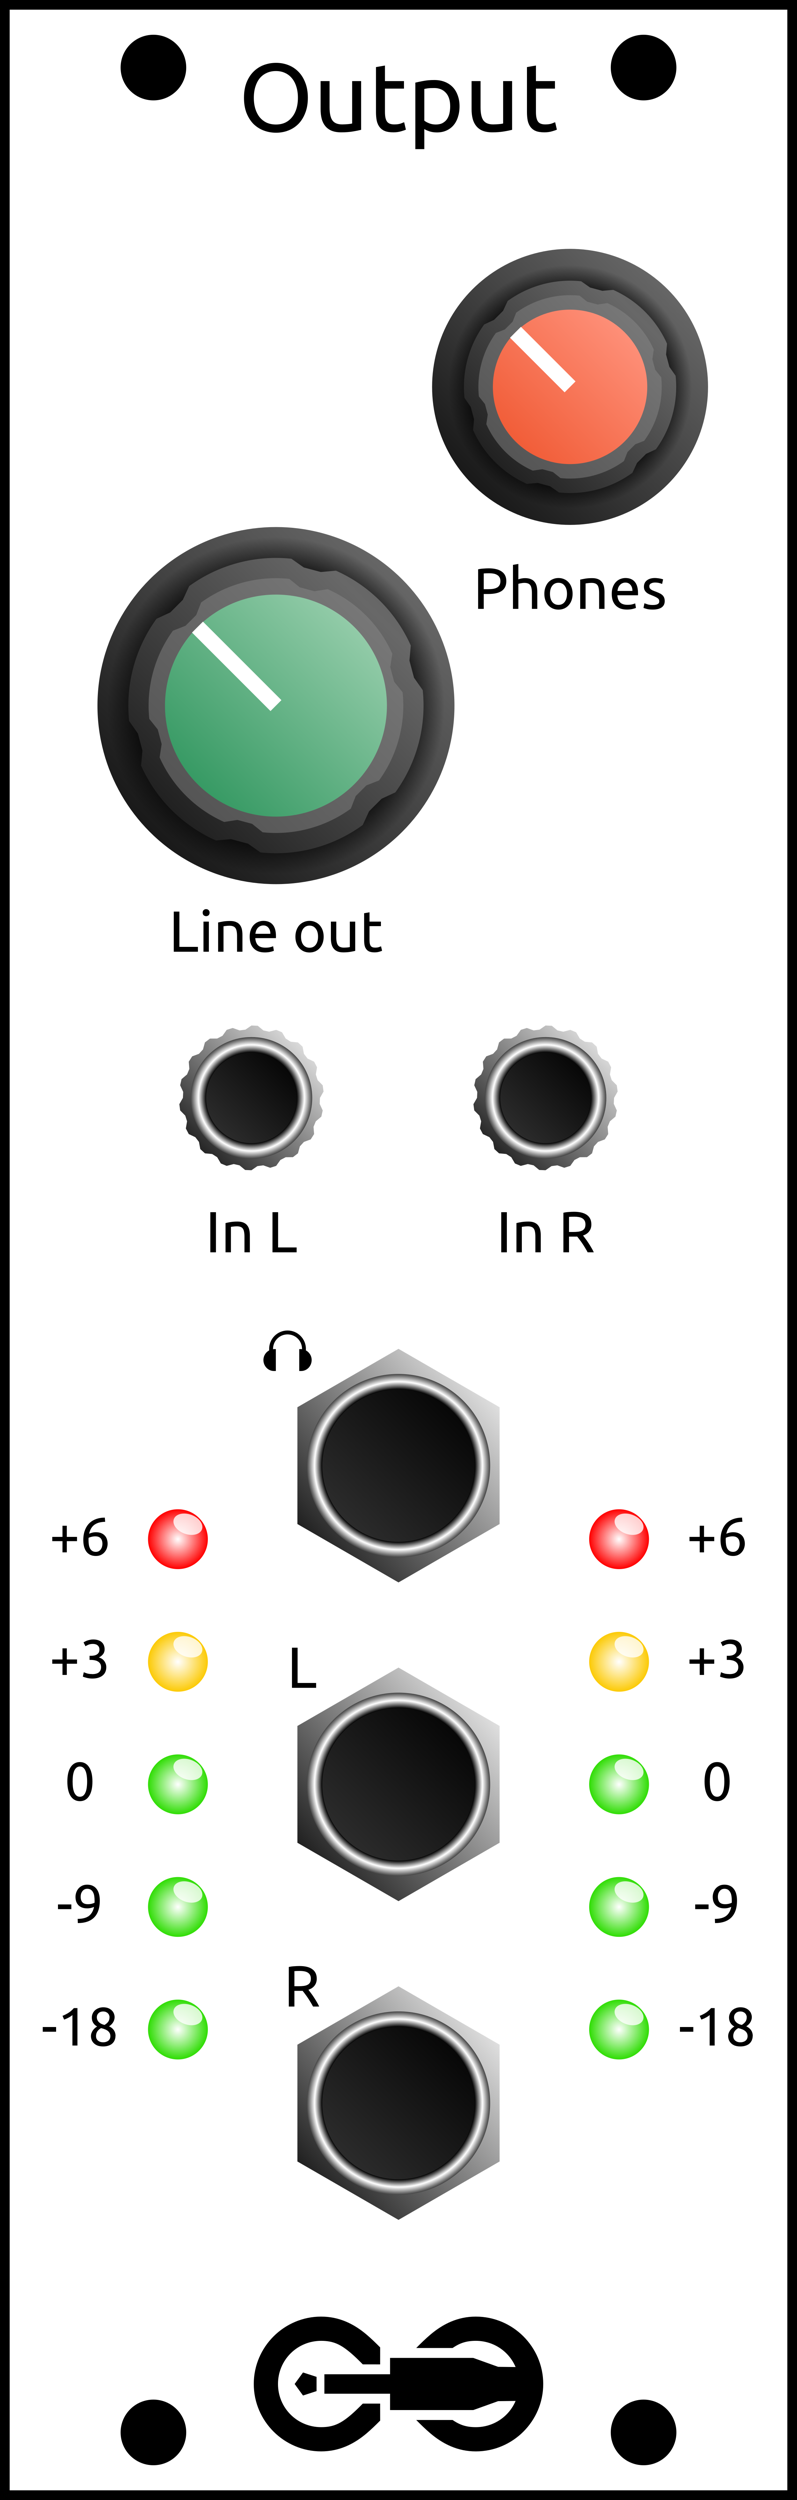 <?xml version="1.0" encoding="UTF-8"?>
<svg id="svg437" width="41.3mm" height="129.5mm" version="1.1" viewBox="-.5 -.5 41.3 129.5" xmlns="http://www.w3.org/2000/svg">
  <rect x="-.5" y="-.5" width="41.3" height="129.5" fill="#808080" stroke="none"/>
  <defs id="defs192">
    <linearGradient id="id1" x1=".707" x2="0" y2=".707">
      <stop id="stop3" stop-color="#666" offset="0"/>
      <stop id="stop5" stop-color="#191919" offset="1"/>
    </linearGradient>
    <radialGradient id="id2">
      <stop id="stop8" offset=".654"/>
      <stop id="stop10" stop-opacity="0" offset=".885"/>
    </radialGradient>
    <linearGradient id="id3" x1=".707" x2="0" y2=".707">
      <stop id="stop13" stop-color="#666" offset="0"/>
      <stop id="stop15" stop-color="#686868" offset=".04"/>
      <stop id="stop17" stop-color="#212121" offset="1"/>
    </linearGradient>
    <linearGradient id="id4" x1=".707" x2="0" y2=".707">
      <stop id="stop20" stop-color="#777" offset="0"/>
      <stop id="stop22" stop-color="#555" offset="1"/>
    </linearGradient>
    <linearGradient id="id5" x1=".707" x2="0" y2=".707">
      <stop id="stop25" stop-color="#fe8f78" offset="0"/>
      <stop id="stop27" stop-color="#f15d38" offset="1"/>
    </linearGradient>
    <radialGradient id="id7">
      <stop id="stop35" offset=".703"/>
      <stop id="stop37" stop-opacity="0" offset=".951"/>
    </radialGradient>
    <linearGradient id="id10" x1=".707" x2="0" y2=".707">
      <stop id="stop52" stop-color="#92cba8" offset="0"/>
      <stop id="stop54" stop-color="#379a64" offset="1"/>
    </linearGradient>
    <linearGradient id="id11" x1="1" x2="0" y2="1">
      <stop id="stop57" stop-color="#fff" offset="-1"/>
      <stop id="stop59" offset="2"/>
    </linearGradient>
    <radialGradient id="id12">
      <stop id="stop62" offset=".746"/>
      <stop id="stop64" stop-color="#fff" offset=".873"/>
      <stop id="stop66" stop-color="#444" offset="1"/>
    </radialGradient>
    <linearGradient id="id13" x1="1" x2="0" y2="1">
      <stop id="stop69" offset="0"/>
      <stop id="stop71" stop-color="#333" offset="1"/>
    </linearGradient>
    <radialGradient id="id18">
      <stop id="stop96" offset=".832"/>
      <stop id="stop98" stop-color="#fff" offset=".916"/>
      <stop id="stop100" stop-color="#444" offset="1"/>
    </radialGradient>
    <radialGradient id="id26">
      <stop id="stop142" stop-color="#fff" offset="0"/>
      <stop id="stop144" stop-color="#f00" offset="1"/>
    </radialGradient>
    <radialGradient id="id27">
      <stop id="stop147" stop-color="#fff" offset="0"/>
      <stop id="stop149" stop-color="#fcca05" offset="1"/>
    </radialGradient>
    <radialGradient id="id28">
      <stop id="stop152" stop-color="#fff" offset="0"/>
      <stop id="stop154" stop-color="#2fdd04" offset="1"/>
    </radialGradient>
  </defs>
  <rect id="background" width="40.3" height="128.5" fill="#fff"/>
  <g id="outline" fill="none" stroke="#000">
    <rect id="rect195" x="-.25" y="-.25" width="40.8" height="129" stroke-width=".5"/>
  </g>
  <g id="stencil" font-family="Ubuntu" font-size="3">
    <path id="path1256" d="m12.143 4.565q0-0.445 0.13-0.785 0.135-0.34 0.36-0.565 0.23-0.23 0.53-0.345 0.305-0.115 0.645-0.115 0.335 0 0.63 0.115 0.3 0.115 0.525 0.345 0.225 0.225 0.355 0.565 0.135 0.34 0.135 0.785t-0.135 0.785q-0.13 0.34-0.355 0.57-0.225 0.225-0.525 0.34-0.295 0.115-0.63 0.115-0.34 0-0.645-0.115-0.3-0.115-0.53-0.34-0.225-0.23-0.36-0.57-0.13-0.34-0.13-0.785zm0.51 0q0 0.315 0.08 0.575 0.08 0.255 0.225 0.435 0.15 0.18 0.36 0.28 0.215 0.095 0.48 0.095t0.475-0.095q0.21-0.1 0.355-0.28 0.15-0.18 0.23-0.435 0.08-0.26 0.08-0.575t-0.08-0.57q-0.08-0.26-0.23-0.44-0.145-0.18-0.355-0.275-0.21-0.1-0.475-0.1t-0.48 0.1q-0.21 0.095-0.36 0.275-0.145 0.18-0.225 0.44-0.08 0.255-0.08 0.57z"/>
    <path id="path1258" d="m18.213 6.225q-0.16 0.04-0.425 0.085-0.26 0.045-0.605 0.045-0.3 0-0.505-0.085-0.205-0.09-0.33-0.25t-0.18-0.375q-0.055-0.22-0.055-0.485v-1.46h0.465v1.36q0 0.475 0.15 0.68t0.505 0.205q0.075 0 0.155-5e-3t0.15-0.01q0.07-0.01 0.125-0.015 0.06-0.01 0.085-0.02v-2.195h0.465z"/>
    <path id="path1260" d="m19.448 3.7h0.985v0.39h-0.985v1.2q0 0.195 0.03 0.325 0.03 0.125 0.09 0.2 0.06 0.07 0.15 0.1t0.21 0.03q0.21 0 0.335-0.045 0.13-0.05 0.18-0.07l0.09 0.385q-0.07 0.035-0.245 0.085-0.175 0.055-0.4 0.055-0.265 0-0.44-0.065-0.17-0.07-0.275-0.205t-0.15-0.33q-0.04-0.2-0.04-0.46v-2.32l0.465-0.08z"/>
    <path id="path1262" d="m22.828 5.005q0-0.455-0.225-0.7t-0.6-0.245q-0.21 0-0.33 0.015-0.115 0.015-0.185 0.035v1.64q0.085 0.07 0.245 0.135t0.35 0.065q0.2 0 0.34-0.07 0.145-0.075 0.235-0.2 0.09-0.13 0.13-0.3 0.04-0.175 0.04-0.375zm0.485 0q0 0.295-0.08 0.545-0.075 0.25-0.225 0.43t-0.37 0.28q-0.215 0.1-0.495 0.1-0.225 0-0.4-0.06-0.17-0.06-0.255-0.115v1.04h-0.465v-3.445q0.165-0.04 0.41-0.085 0.25-0.05 0.575-0.05 0.3 0 0.54 0.095t0.41 0.27 0.26 0.43q0.095 0.25 0.095 0.565z"/>
    <path id="path1264" d="m26.037 6.225q-0.16 0.04-0.425 0.085-0.26 0.045-0.605 0.045-0.3 0-0.505-0.085-0.205-0.09-0.33-0.25t-0.18-0.375q-0.055-0.22-0.055-0.485v-1.46h0.465v1.36q0 0.475 0.15 0.68t0.505 0.205q0.075 0 0.155-5e-3t0.15-0.01q0.07-0.01 0.125-0.015 0.06-0.01 0.085-0.02v-2.195h0.465z"/>
    <path id="path1266" d="m27.272 3.7h0.985v0.39h-0.985v1.2q0 0.195 0.03 0.325 0.03 0.125 0.09 0.2 0.06 0.07 0.15 0.1t0.21 0.03q0.21 0 0.335-0.045 0.13-0.05 0.18-0.07l0.09 0.385q-0.07 0.035-0.245 0.085-0.175 0.055-0.4 0.055-0.265 0-0.44-0.065-0.17-0.07-0.275-0.205t-0.15-0.33q-0.04-0.2-0.04-0.46v-2.32l0.465-0.08z"/>
    <path id="path200" transform="translate(12.65 119.5) scale(.15)" d="m23.274 0c-12.804 0-23.274 10.47-23.274 23.274 0 12.804 10.47 23.274 23.274 23.274 6.282 0 11.38-2.549 15.731-6.245 1.539-1.307 3.076-2.788 4.658-4.388l-0.009-5.869-5.989 0.003c-1.484 1.506-2.847 2.828-4.08 3.877-3.513 2.985-6.049 4.254-10.311 4.254-8.281 0-14.905-6.623-14.905-14.905 0-8.281 6.623-14.905 14.905-14.905 4.261 0 6.798 1.27 10.311 4.254 1.234 1.048 2.596 2.371 4.08 3.877l5.989 0.003 0.009-5.869c-1.582-1.6-3.12-3.08-4.658-4.388-4.351-3.697-9.449-6.245-15.731-6.245zm53.451 0c-6.282 1.0197e-4 -11.379 2.549-15.73 6.245-1.607 1.366-3.213 2.919-4.871 4.602h12.572c2.477-1.718 4.74-2.478 8.029-2.478h3.82e-4c6.2 0 11.47 3.713 13.728 9.055l-6.042-0.075-8.585-3.08-28.741 3.81e-4v5.646h-22.686v6.719h22.686v5.646l28.741 3.82e-4 8.585-3.08 6.042-0.075c-2.258 5.341-7.528 9.055-13.728 9.055h-3.82e-4c-3.289-5.9e-5 -5.553-0.761-8.029-2.478h-12.572c1.658 1.683 3.264 3.236 4.871 4.602 4.351 3.697 9.449 6.245 15.73 6.245h3.82e-4c12.804 0 23.274-10.47 23.274-23.274-8e-6 -12.804-10.47-23.274-23.274-23.274zm-59.712 19.295-2.891 3.979 2.891 3.979 4.677-1.52v-4.918z"/>
    <g id="g204" transform="translate(26.5,27.16)">
      <path id="path1269" d="m-1.672 1.78q0.438 0 0.672 0.168 0.237 0.165 0.237 0.495 0 0.18-0.066 0.309-0.063 0.126-0.186 0.207-0.12 0.078-0.294 0.114t-0.393 0.036h-0.231v0.771h-0.291v-2.049q0.123-0.03 0.273-0.039 0.153-0.012 0.279-0.012zm0.024 0.255q-0.186 0-0.285 9e-3v0.816h0.219q0.15 0 0.27-0.018 0.12-0.021 0.201-0.066 0.084-0.048 0.129-0.129t0.045-0.207q0-0.12-0.048-0.198-0.045-0.078-0.126-0.123-0.078-0.048-0.183-0.066t-0.222-0.018z"/>
      <path id="path1271" d="m-0.418 3.88v-2.28l0.279-0.048v0.798q0.078-0.03 0.165-0.045 0.09-0.018 0.177-0.018 0.186 0 0.309 0.054 0.123 0.051 0.195 0.147 0.075 0.093 0.105 0.225t0.03 0.291v0.876h-0.279v-0.816q0-0.144-0.021-0.246-0.018-0.102-0.063-0.165t-0.12-0.09q-0.075-0.03-0.186-0.03-0.045 0-0.093 6e-3t-0.093 0.015q-0.042 6e-3 -0.078 0.015-0.033 9e-3 -0.048 0.015v1.296z"/>
      <path id="path1273" d="m2.672 3.1q0 0.186-0.054 0.336t-0.153 0.258q-0.096 0.108-0.231 0.168-0.135 0.057-0.294 0.057t-0.294-0.057q-0.135-0.06-0.234-0.168-0.096-0.108-0.15-0.258t-0.054-0.336q0-0.183 0.054-0.333 0.054-0.153 0.15-0.261 0.099-0.108 0.234-0.165 0.135-0.06 0.294-0.06t0.294 0.06q0.135 0.057 0.231 0.165 0.099 0.108 0.153 0.261 0.054 0.15 0.054 0.333zm-0.291 0q0-0.264-0.12-0.417-0.117-0.156-0.321-0.156t-0.324 0.156q-0.117 0.153-0.117 0.417t0.117 0.42q0.12 0.153 0.324 0.153t0.321-0.153q0.12-0.156 0.12-0.42z"/>
      <path id="path1275" d="m3.065 2.365q0.096-0.024 0.255-0.051t0.366-0.027q0.186 0 0.309 0.054 0.123 0.051 0.195 0.147 0.075 0.093 0.105 0.225t0.03 0.291v0.876h-0.279v-0.816q0-0.144-0.021-0.246-0.018-0.102-0.063-0.165t-0.12-0.09q-0.075-0.03-0.186-0.03-0.045 0-0.093 3e-3t-0.093 9e-3q-0.042 3e-3 -0.078 9e-3 -0.033 6e-3 -0.048 9e-3v1.317h-0.279z"/>
      <path id="path1277" d="m4.7 3.103q0-0.207 0.06-0.36 0.06-0.156 0.159-0.258t0.228-0.153 0.264-0.051q0.315 0 0.483 0.198 0.168 0.195 0.168 0.597 0 0.018 0 0.048 0 0.027-3e-3 0.051h-1.068q0.018 0.243 0.141 0.369t0.384 0.126q0.147 0 0.246-0.024 0.102-0.027 0.153-0.051l0.039 0.234q-0.051 0.027-0.18 0.057-0.126 0.03-0.288 0.03-0.204 0-0.354-0.06-0.147-0.063-0.243-0.171t-0.144-0.255q-0.045-0.15-0.045-0.327zm1.071-0.153q3e-3 -0.189-0.096-0.309-0.096-0.123-0.267-0.123-0.096 0-0.171 0.039-0.072 0.036-0.123 0.096t-0.081 0.138q-0.027 0.078-0.036 0.159z"/>
      <path id="path1279" d="m6.827 3.679q0.171 0 0.252-0.045 0.084-0.045 0.084-0.144 0-0.102-0.081-0.162t-0.267-0.135q-0.09-0.036-0.174-0.072-0.081-0.039-0.141-0.09t-0.096-0.123-0.036-0.177q0-0.207 0.153-0.327 0.153-0.123 0.417-0.123 0.066 0 0.132 9e-3 0.066 6e-3 0.123 0.018 0.057 9e-3 0.099 0.021 0.045 0.012 0.069 0.021l-0.051 0.24q-0.045-0.024-0.141-0.048-0.096-0.027-0.231-0.027-0.117 0-0.204 0.048-0.087 0.045-0.087 0.144 0 0.051 0.018 0.09 0.021 0.039 0.06 0.072 0.042 0.03 0.102 0.057t0.144 0.057q0.111 0.042 0.198 0.084 0.087 0.039 0.147 0.093 0.063 0.054 0.096 0.132 0.033 0.075 0.033 0.186 0 0.216-0.162 0.327-0.159 0.111-0.456 0.111-0.207 0-0.324-0.036-0.117-0.033-0.159-0.051l0.051-0.24q0.048 0.018 0.153 0.054t0.279 0.036z"/>
    </g>
    <g id="g208" transform="translate(11.26,43.67)">
      <path id="path1282" d="m-1.504 4.878v0.252h-1.251v-2.079h0.291v1.827z"/>
      <path id="path1284" d="m-0.937 5.13h-0.279v-1.56h0.279zm-0.141-1.842q-0.075 0-0.129-0.048-0.051-0.051-0.051-0.135t0.051-0.132q0.054-0.051 0.129-0.051t0.126 0.051q0.054 0.048 0.054 0.132t-0.054 0.135q-0.051 0.048-0.126 0.048z"/>
      <path id="path1286" d="m-0.457 3.615q0.096-0.024 0.255-0.051t0.366-0.027q0.186 0 0.309 0.054 0.123 0.051 0.195 0.147 0.075 0.093 0.105 0.225t0.03 0.291v0.876h-0.279v-0.816q0-0.144-0.021-0.246-0.018-0.102-0.063-0.165t-0.12-0.09q-0.075-0.03-0.186-0.03-0.045 0-0.093 3e-3t-0.093 9e-3q-0.042 3e-3 -0.078 9e-3 -0.033 6e-3 -0.048 9e-3v1.317h-0.279z"/>
      <path id="path1288" d="m1.178 4.353q0-0.207 0.06-0.36 0.06-0.156 0.159-0.258t0.228-0.153 0.264-0.051q0.315 0 0.483 0.198 0.168 0.195 0.168 0.597 0 0.018 0 0.048 0 0.027-3e-3 0.051h-1.068q0.018 0.243 0.141 0.369t0.384 0.126q0.147 0 0.246-0.024 0.102-0.027 0.153-0.051l0.039 0.234q-0.051 0.027-0.18 0.057-0.126 0.03-0.288 0.03-0.204 0-0.354-0.06-0.147-0.063-0.243-0.171t-0.144-0.255q-0.045-0.15-0.045-0.327zm1.071-0.153q3e-3 -0.189-0.096-0.309-0.096-0.123-0.267-0.123-0.096 0-0.171 0.039-0.072 0.036-0.123 0.096t-0.081 0.138q-0.027 0.078-0.036 0.159z"/>
      <path id="path1290" d="m5.012 4.35q0 0.186-0.054 0.336t-0.153 0.258q-0.096 0.108-0.231 0.168-0.135 0.057-0.294 0.057t-0.294-0.057q-0.135-0.06-0.234-0.168-0.096-0.108-0.15-0.258t-0.054-0.336q0-0.183 0.054-0.333 0.054-0.153 0.15-0.261 0.099-0.108 0.234-0.165 0.135-0.06 0.294-0.06t0.294 0.06q0.135 0.057 0.231 0.165 0.099 0.108 0.153 0.261 0.054 0.15 0.054 0.333zm-0.291 0q0-0.264-0.12-0.417-0.117-0.156-0.321-0.156t-0.324 0.156q-0.117 0.153-0.117 0.417t0.117 0.42q0.12 0.153 0.324 0.153t0.321-0.153q0.12-0.156 0.12-0.42z"/>
      <path id="path1292" d="m6.647 5.085q-0.096 0.024-0.255 0.051-0.156 0.027-0.363 0.027-0.18 0-0.303-0.051-0.123-0.054-0.198-0.15t-0.108-0.225q-0.033-0.132-0.033-0.291v-0.876h0.279v0.816q0 0.285 0.09 0.408t0.303 0.123q0.045 0 0.093-3e-3t0.09-6e-3q0.042-6e-3 0.075-9e-3 0.036-6e-3 0.051-0.012v-1.317h0.279z"/>
      <path id="path1294" d="m7.388 3.57h0.591v0.234h-0.591v0.72q0 0.117 0.018 0.195 0.018 0.075 0.054 0.12 0.036 0.042 0.09 0.06t0.126 0.018q0.126 0 0.201-0.027 0.078-0.03 0.108-0.042l0.054 0.231q-0.042 0.021-0.147 0.051-0.105 0.033-0.24 0.033-0.159 0-0.264-0.039-0.102-0.042-0.165-0.123t-0.09-0.198q-0.024-0.12-0.024-0.276v-1.392l0.279-0.048z"/>
    </g>
    <g id="g211" transform="translate(12.53,56.37)">
      <path id="path1297" d="m-2.131 5.921h0.291v2.079h-0.291z"/>
      <path id="path1299" d="m-1.343 6.485q0.096-0.024 0.255-0.051t0.366-0.027q0.186 0 0.309 0.054 0.123 0.051 0.195 0.147 0.075 0.093 0.105 0.225t0.03 0.291v0.876h-0.279v-0.816q0-0.144-0.021-0.246-0.018-0.102-0.063-0.165t-0.12-0.09q-0.075-0.03-0.186-0.03-0.045 0-0.093 3e-3t-0.093 9e-3q-0.042 3e-3 -0.078 9e-3 -0.033 6e-3 -0.048 9e-3v1.317h-0.279z"/>
      <path id="path1301" d="m2.341 7.748v0.252h-1.251v-2.079h0.291v1.827z"/>
    </g>
    <g id="g214" transform="translate(27.77,56.37)">
      <path id="path1304" d="m-2.296 5.921h0.291v2.079h-0.291z"/>
      <path id="path1306" d="m-1.508 6.485q0.096-0.024 0.255-0.051t0.366-0.027q0.186 0 0.309 0.054 0.123 0.051 0.195 0.147 0.075 0.093 0.105 0.225t0.03 0.291v0.876h-0.279v-0.816q0-0.144-0.021-0.246-0.018-0.102-0.063-0.165t-0.12-0.09q-0.075-0.03-0.186-0.03-0.045 0-0.093 3e-3t-0.093 9e-3q-0.042 3e-3 -0.078 9e-3 -0.033 6e-3 -0.048 9e-3v1.317h-0.279z"/>
      <path id="path1308" d="m1.942 7.13q0.048 0.06 0.12 0.159 0.075 0.096 0.153 0.216 0.078 0.117 0.153 0.246 0.078 0.129 0.132 0.249h-0.318q-0.06-0.114-0.132-0.231-0.069-0.117-0.141-0.222-0.072-0.108-0.144-0.201-0.069-0.093-0.126-0.162-0.039 3e-3 -0.081 3e-3 -0.039 0-0.081 0h-0.261v0.813h-0.291v-2.049q0.123-0.03 0.273-0.039 0.153-0.012 0.279-0.012 0.438 0 0.666 0.165 0.231 0.165 0.231 0.492 0 0.207-0.111 0.354-0.108 0.147-0.321 0.219zm-0.441-0.975q-0.186 0-0.285 9e-3v0.783h0.207q0.15 0 0.27-0.015t0.201-0.057q0.084-0.042 0.129-0.117 0.045-0.078 0.045-0.204 0-0.117-0.045-0.195t-0.123-0.123q-0.075-0.045-0.18-0.063-0.102-0.018-0.219-0.018z"/>
    </g>
    <g id="g220" transform="translate(20.15,91.93)">
      <path id="path1312" d="m-4.269-5.252v0.252h-1.251v-2.079h0.291v1.827z"/>
    </g>
    <g id="g223" transform="translate(20.15,108.44)">
      <path id="path1315" d="m-4.668-5.87q0.048 0.06 0.12 0.159 0.075 0.096 0.153 0.216 0.078 0.117 0.153 0.246 0.078 0.129 0.132 0.249h-0.318q-0.06-0.114-0.132-0.231-0.069-0.117-0.141-0.222-0.072-0.108-0.144-0.201-0.069-0.093-0.126-0.162-0.039 3e-3 -0.081 3e-3 -0.039 0-0.081 0h-0.261v0.813h-0.291v-2.049q0.123-0.03 0.273-0.039 0.153-0.012 0.279-0.012 0.438 0 0.666 0.165 0.231 0.165 0.231 0.492 0 0.207-0.111 0.354-0.108 0.147-0.321 0.219zm-0.441-0.975q-0.186 0-0.285 9e-3v0.783h0.207q0.15 0 0.27-0.015t0.201-0.057q0.084-0.042 0.129-0.117 0.045-0.078 0.045-0.204 0-0.117-0.045-0.195t-0.123-0.123q-0.075-0.045-0.18-0.063-0.102-0.018-0.219-0.018z"/>
    </g>
    <path id="path225" d="m14.4 68.42c-0.525 0-0.953 0.428-0.953 0.953v0.078c-0.175 0.095-0.297 0.282-0.297 0.499 0 0.309 0.241 0.568 0.543 0.568h0.101v-1.135h-0.101c-0.016 0-0.029 0.008-0.044 0.009v-0.019c0-0.416 0.335-0.751 0.751-0.751 0.416 0 0.751 0.335 0.751 0.751v0.019c-0.015-0.001-0.029-0.009-0.044-0.009h-0.101v1.135h0.101c0.302 0 0.543-0.258 0.543-0.568 0-0.217-0.122-0.403-0.298-0.499v-0.078c0-0.525-0.428-0.953-0.952-0.953z" stroke-width="0"/>
    <path id="path1318" d="m2.209 79.111h0.529v-0.577h0.224v0.577h0.529v0.221h-0.529v0.58h-0.224v-0.58h-0.529z"/>
    <path id="path1320" d="m3.816 79.282q0-0.283 0.078-0.498 0.078-0.218 0.221-0.367 0.146-0.148 0.35-0.224 0.207-0.078 0.465-0.081l0.02 0.218q-0.165 0.003-0.302 0.036-0.134 0.034-0.241 0.106t-0.179 0.19q-0.073 0.115-0.109 0.286 0.073-0.034 0.162-0.056 0.092-0.022 0.19-0.022 0.165 0 0.28 0.05t0.188 0.134q0.073 0.081 0.104 0.19 0.034 0.106 0.034 0.224 0 0.106-0.036 0.218t-0.112 0.204q-0.073 0.092-0.188 0.151t-0.272 0.059q-0.319 0-0.487-0.218-0.165-0.218-0.165-0.602zm0.627-0.199q-0.098 0-0.182 0.02-0.084 0.017-0.168 0.053-0.003 0.031-0.006 0.064 0 0.031 0 0.062 0 0.123 0.017 0.232t0.059 0.193q0.045 0.081 0.118 0.132 0.073 0.048 0.185 0.048 0.092 0 0.157-0.039t0.106-0.101 0.059-0.132q0.02-0.073 0.02-0.14 0-0.19-0.092-0.291-0.09-0.101-0.272-0.101z"/>
    <path id="path1323" d="m2.209 85.461h0.529v-0.577h0.224v0.577h0.529v0.221h-0.529v0.58h-0.224v-0.58h-0.529z"/>
    <path id="path1325" d="m4.273 86.22q0.249 0 0.356-0.098 0.109-0.098 0.109-0.263 0-0.106-0.045-0.179t-0.118-0.115q-0.073-0.045-0.171-0.062-0.095-0.02-0.196-0.02h-0.067v-0.213h0.092q0.07 0 0.143-0.014 0.076-0.014 0.137-0.05t0.101-0.098q0.039-0.064 0.039-0.16 0-0.078-0.028-0.134t-0.076-0.092q-0.045-0.036-0.106-0.05-0.059-0.017-0.126-0.017-0.134 0-0.23 0.039-0.092 0.039-0.157 0.081l-0.101-0.199q0.034-0.022 0.084-0.048 0.053-0.028 0.118-0.05t0.137-0.036q0.076-0.017 0.157-0.017 0.154 0 0.266 0.039 0.112 0.036 0.185 0.106 0.073 0.067 0.109 0.162 0.036 0.092 0.036 0.202 0 0.151-0.087 0.26-0.087 0.106-0.21 0.162 0.076 0.022 0.146 0.064t0.12 0.106q0.053 0.064 0.084 0.148 0.034 0.084 0.034 0.188 0 0.126-0.045 0.235-0.042 0.106-0.134 0.185-0.09 0.078-0.227 0.123t-0.325 0.045q-0.073 0-0.151-0.011-0.076-0.011-0.143-0.028t-0.118-0.034-0.073-0.028l0.05-0.227q0.048 0.022 0.157 0.059 0.112 0.036 0.272 0.036z"/>
    <path id="path1328" d="m2.99 91.788q0-0.487 0.171-0.75 0.174-0.263 0.479-0.263t0.476 0.263q0.174 0.263 0.174 0.75t-0.174 0.75q-0.171 0.263-0.476 0.263t-0.479-0.263q-0.171-0.263-0.171-0.75zm1.025 0q0-0.16-0.02-0.302-0.017-0.143-0.062-0.249-0.042-0.106-0.115-0.168-0.073-0.064-0.179-0.064t-0.179 0.064q-0.073 0.062-0.118 0.168-0.042 0.106-0.062 0.249-0.017 0.143-0.017 0.302t0.017 0.302q0.02 0.143 0.062 0.249 0.045 0.106 0.118 0.171 0.073 0.062 0.179 0.062t0.179-0.062q0.073-0.064 0.115-0.171 0.045-0.106 0.062-0.249 0.02-0.143 0.02-0.302z"/>
    <path id="path1331" d="m2.505 98.15h0.692v0.244h-0.692z"/>
    <path id="path1333" d="m4.672 97.945q0 0.577-0.288 0.874-0.286 0.294-0.851 0.297l-0.008-0.218q0.176 0 0.316-0.034 0.143-0.034 0.249-0.106 0.106-0.076 0.176-0.193 0.073-0.118 0.106-0.288-0.073 0.034-0.165 0.056-0.092 0.02-0.19 0.02-0.165 0-0.28-0.048-0.115-0.05-0.188-0.132-0.073-0.084-0.106-0.19-0.031-0.109-0.031-0.227 0-0.104 0.036-0.216t0.109-0.204q0.076-0.092 0.19-0.151t0.272-0.059q0.16 0 0.28 0.056 0.123 0.056 0.204 0.162 0.084 0.106 0.126 0.26 0.042 0.151 0.042 0.342zm-0.627 0.193q0.098 0 0.185-0.017 0.087-0.02 0.168-0.056 0.003-0.031 0.003-0.059 0-0.031 0-0.062 0-0.12-0.017-0.23-0.017-0.112-0.062-0.193-0.042-0.084-0.115-0.132-0.073-0.05-0.185-0.05-0.092 0-0.157 0.039t-0.106 0.101q-0.042 0.059-0.062 0.132-0.017 0.07-0.017 0.137 0 0.19 0.09 0.291 0.092 0.098 0.274 0.098z"/>
    <path id="path1336" d="m1.715 104.5h0.692v0.244h-0.692z"/>
    <path id="path1338" d="m2.74 103.92q0.16-0.062 0.311-0.157 0.151-0.098 0.277-0.244h0.185v1.94h-0.26v-1.579q-0.034 0.031-0.084 0.064-0.048 0.034-0.106 0.064-0.056 0.031-0.12 0.059-0.062 0.028-0.12 0.048z"/>
    <path id="path1340" d="m5.484 104.96q0 0.118-0.042 0.218-0.039 0.098-0.12 0.174-0.078 0.073-0.199 0.112-0.12 0.042-0.277 0.042-0.182 0-0.305-0.05-0.12-0.053-0.193-0.132-0.073-0.078-0.104-0.171-0.031-0.095-0.031-0.179 0-0.081 0.025-0.154 0.028-0.076 0.07-0.14 0.045-0.064 0.101-0.115 0.059-0.053 0.123-0.092-0.274-0.157-0.274-0.462 0-0.106 0.042-0.202 0.042-0.098 0.118-0.171 0.078-0.073 0.188-0.115 0.109-0.045 0.244-0.045 0.157 0 0.269 0.048t0.182 0.123q0.073 0.073 0.104 0.162 0.034 0.09 0.034 0.174 0 0.081-0.025 0.154-0.022 0.07-0.064 0.132-0.039 0.062-0.092 0.109-0.05 0.048-0.106 0.084 0.33 0.157 0.336 0.496zm-1.008 0.017q0 0.05 0.017 0.106 0.02 0.053 0.064 0.101 0.045 0.045 0.115 0.076t0.176 0.031q0.095 0 0.165-0.028 0.073-0.028 0.118-0.07 0.045-0.045 0.067-0.101t0.022-0.115q0-0.09-0.034-0.157t-0.098-0.118q-0.062-0.05-0.151-0.084-0.087-0.036-0.199-0.062-0.126 0.07-0.196 0.174-0.067 0.104-0.067 0.246zm0.7-0.994q0-0.042-0.02-0.092-0.017-0.05-0.056-0.092-0.039-0.045-0.101-0.073-0.062-0.031-0.151-0.031t-0.154 0.028q-0.062 0.028-0.101 0.073-0.039 0.042-0.059 0.095-0.017 0.05-0.017 0.101 0 0.062 0.022 0.123t0.07 0.115 0.123 0.095q0.078 0.042 0.185 0.067 0.118-0.07 0.188-0.162 0.07-0.095 0.07-0.246z"/>
    <path id="path1343" d="m35.229 79.111h0.529v-0.577h0.224v0.577h0.529v0.221h-0.529v0.58h-0.224v-0.58h-0.529z"/>
    <path id="path1345" d="m36.836 79.282q0-0.283 0.078-0.498 0.078-0.218 0.221-0.367 0.146-0.148 0.35-0.224 0.207-0.078 0.465-0.081l0.02 0.218q-0.165 0.003-0.302 0.036-0.134 0.034-0.241 0.106t-0.179 0.19q-0.073 0.115-0.109 0.286 0.073-0.034 0.162-0.056 0.092-0.022 0.19-0.022 0.165 0 0.28 0.05t0.188 0.134q0.073 0.081 0.104 0.19 0.034 0.106 0.034 0.224 0 0.106-0.036 0.218t-0.112 0.204q-0.073 0.092-0.188 0.151t-0.272 0.059q-0.319 0-0.487-0.218-0.165-0.218-0.165-0.602zm0.627-0.199q-0.098 0-0.182 0.02-0.084 0.017-0.168 0.053-0.003 0.031-0.006 0.064 0 0.031 0 0.062 0 0.123 0.017 0.232t0.059 0.193q0.045 0.081 0.118 0.132 0.073 0.048 0.185 0.048 0.092 0 0.157-0.039t0.106-0.101 0.059-0.132q0.02-0.073 0.02-0.14 0-0.19-0.092-0.291-0.09-0.101-0.272-0.101z"/>
    <path id="path1348" d="m35.229 85.461h0.529v-0.577h0.224v0.577h0.529v0.221h-0.529v0.58h-0.224v-0.58h-0.529z"/>
    <path id="path1350" d="m37.293 86.22q0.249 0 0.356-0.098 0.109-0.098 0.109-0.263 0-0.106-0.045-0.179t-0.118-0.115q-0.073-0.045-0.171-0.062-0.095-0.02-0.196-0.02h-0.067v-0.213h0.092q0.07 0 0.143-0.014 0.076-0.014 0.137-0.05t0.101-0.098q0.039-0.064 0.039-0.16 0-0.078-0.028-0.134t-0.076-0.092q-0.045-0.036-0.106-0.05-0.059-0.017-0.126-0.017-0.134 0-0.23 0.039-0.092 0.039-0.157 0.081l-0.101-0.199q0.034-0.022 0.084-0.048 0.053-0.028 0.118-0.05t0.137-0.036q0.076-0.017 0.157-0.017 0.154 0 0.266 0.039 0.112 0.036 0.185 0.106 0.073 0.067 0.109 0.162 0.036 0.092 0.036 0.202 0 0.151-0.087 0.26-0.087 0.106-0.21 0.162 0.076 0.022 0.146 0.064t0.12 0.106q0.053 0.064 0.084 0.148 0.034 0.084 0.034 0.188 0 0.126-0.045 0.235-0.042 0.106-0.134 0.185-0.09 0.078-0.227 0.123t-0.325 0.045q-0.073 0-0.151-0.011-0.076-0.011-0.143-0.028t-0.118-0.034-0.073-0.028l0.05-0.227q0.048 0.022 0.157 0.059 0.112 0.036 0.272 0.036z"/>
    <path id="path1353" d="m36.01 91.788q0-0.487 0.171-0.75 0.174-0.263 0.479-0.263t0.476 0.263q0.174 0.263 0.174 0.75t-0.174 0.75q-0.171 0.263-0.476 0.263t-0.479-0.263q-0.171-0.263-0.171-0.75zm1.025 0q0-0.16-0.02-0.302-0.017-0.143-0.062-0.249-0.042-0.106-0.115-0.168-0.073-0.064-0.179-0.064t-0.179 0.064q-0.073 0.062-0.118 0.168-0.042 0.106-0.062 0.249-0.017 0.143-0.017 0.302t0.017 0.302q0.02 0.143 0.062 0.249 0.045 0.106 0.118 0.171 0.073 0.062 0.179 0.062t0.179-0.062q0.073-0.064 0.115-0.171 0.045-0.106 0.062-0.249 0.02-0.143 0.02-0.302z"/>
    <path id="path1356" d="m35.525 98.15h0.692v0.244h-0.692z"/>
    <path id="path1358" d="m37.692 97.945q0 0.577-0.288 0.874-0.286 0.294-0.851 0.297l-0.008-0.218q0.176 0 0.316-0.034 0.143-0.034 0.249-0.106 0.106-0.076 0.176-0.193 0.073-0.118 0.106-0.288-0.073 0.034-0.165 0.056-0.092 0.02-0.19 0.02-0.165 0-0.28-0.048-0.115-0.05-0.188-0.132-0.073-0.084-0.106-0.19-0.031-0.109-0.031-0.227 0-0.104 0.036-0.216t0.109-0.204q0.076-0.092 0.19-0.151t0.272-0.059q0.16 0 0.28 0.056 0.123 0.056 0.204 0.162 0.084 0.106 0.126 0.26 0.042 0.151 0.042 0.342zm-0.627 0.193q0.098 0 0.185-0.017 0.087-0.02 0.168-0.056 0.003-0.031 0.003-0.059 0-0.031 0-0.062 0-0.12-0.017-0.23-0.017-0.112-0.062-0.193-0.042-0.084-0.115-0.132-0.073-0.05-0.185-0.05-0.092 0-0.157 0.039t-0.106 0.101q-0.042 0.059-0.062 0.132-0.017 0.07-0.017 0.137 0 0.19 0.09 0.291 0.092 0.098 0.274 0.098z"/>
    <path id="path1361" d="m34.735 104.5h0.692v0.244h-0.692z"/>
    <path id="path1363" d="m35.76 103.92q0.16-0.062 0.311-0.157 0.151-0.098 0.277-0.244h0.185v1.94h-0.26v-1.579q-0.034 0.031-0.084 0.064-0.048 0.034-0.106 0.064-0.056 0.031-0.12 0.059-0.062 0.028-0.12 0.048z"/>
    <path id="path1365" d="m38.504 104.96q0 0.118-0.042 0.218-0.039 0.098-0.12 0.174-0.078 0.073-0.199 0.112-0.12 0.042-0.277 0.042-0.182 0-0.305-0.05-0.12-0.053-0.193-0.132t-0.104-0.171q-0.031-0.095-0.031-0.179 0-0.081 0.025-0.154 0.028-0.076 0.07-0.14 0.045-0.064 0.101-0.115 0.059-0.053 0.123-0.092-0.274-0.157-0.274-0.462 0-0.106 0.042-0.202 0.042-0.098 0.118-0.171 0.078-0.073 0.188-0.115 0.109-0.045 0.244-0.045 0.157 0 0.269 0.048t0.182 0.123q0.073 0.073 0.104 0.162 0.034 0.09 0.034 0.174 0 0.081-0.025 0.154-0.022 0.07-0.064 0.132-0.039 0.062-0.092 0.109-0.05 0.048-0.106 0.084 0.33 0.157 0.336 0.496zm-1.008 0.017q0 0.05 0.017 0.106 0.02 0.053 0.064 0.101 0.045 0.045 0.115 0.076t0.176 0.031q0.095 0 0.165-0.028 0.073-0.028 0.118-0.07 0.045-0.045 0.067-0.101t0.022-0.115q0-0.09-0.034-0.157t-0.098-0.118q-0.062-0.05-0.151-0.084-0.087-0.036-0.199-0.062-0.126 0.07-0.196 0.174-0.067 0.104-0.067 0.246zm0.7-0.994q0-0.042-0.02-0.092-0.017-0.05-0.056-0.092-0.039-0.045-0.101-0.073-0.062-0.031-0.151-0.031t-0.154 0.028q-0.062 0.028-0.101 0.073-0.039 0.042-0.059 0.095-0.017 0.05-0.017 0.101 0 0.062 0.022 0.123t0.07 0.115 0.123 0.095q0.078 0.042 0.185 0.067 0.118-0.07 0.188-0.162 0.07-0.095 0.07-0.246z"/>
  </g>
  <g id="throughholes">
    <circle id="circle269" cx="7.45" cy="3" r="1.7"/>
    <circle id="circle271" cx="7.45" cy="125.5" r="1.7"/>
    <circle id="circle273" cx="32.85" cy="3" r="1.7"/>
    <circle id="circle275" cx="32.85" cy="125.5" r="1.7"/>
    <circle id="circle277" cx="29.04" cy="19.54" r="3.65"/>
    <circle id="circle281" cx="13.8" cy="36.05" r="3.65"/>
    <circle id="circle285" cx="12.53" cy="56.37" r="3.15"/>
    <circle id="circle289" cx="27.77" cy="56.37" r="3.15"/>
    <circle id="circle293" cx="20.15" cy="75.42" r="4.75"/>
    <circle id="circle297" cx="20.15" cy="91.93" r="4.75"/>
    <circle id="circle301" cx="20.15" cy="108.44" r="4.75"/>
  </g>
  <g id="cosmetics">
    <g id="cosmetics_offset" transform="translate(20.15,17)">
      <g id="g319" transform="translate(6.35,10.16)">
        <circle id="circle307" cx="2.54" cy="-7.62" r="7.15" fill="url(#id1) none"/>
        <circle id="circle309" cx="2.54" cy="-7.62" r="7.15" fill="url(#id2) none"/>
        <path id="path311" d="m-0.693-12.07a5.5 5.5 0 0 1 3.808-1.02l0.463 0.323 0.637 0.171 0.563-0.049a5.5 5.5 0 0 1 2.787 2.787l-0.049 0.563 0.171 0.637 0.323 0.463a5.5 5.5 0 0 1-1.02 3.808l-0.512 0.239-0.466 0.466-0.239 0.512a5.5 5.5 0 0 1-3.808 1.02l-0.463-0.323-0.637-0.171-0.563 0.049a5.5 5.5 0 0 1-2.787-2.787l0.049-0.563-0.171-0.637-0.323-0.463a5.5 5.5 0 0 1 1.02-3.808l0.512-0.239 0.466-0.466z" fill="url(#id3) none"/>
        <path id="path313" d="m-0.252-11.463a4.75 4.75 0 0 1 3.288-0.881l0.393 0.313 0.546 0.146 0.497-0.074a4.75 4.75 0 0 1 2.407 2.407l-0.074 0.497 0.146 0.546 0.313 0.393a4.75 4.75 0 0 1-0.881 3.288l-0.467 0.184-0.4 0.4-0.184 0.467a4.75 4.75 0 0 1-3.288 0.881l-0.393-0.313-0.546-0.146-0.497 0.074a4.75 4.75 0 0 1-2.407-2.407l0.074-0.497-0.146-0.546-0.313-0.393a4.75 4.75 0 0 1 0.881-3.288l0.467-0.184 0.4-0.4z" fill="url(#id4) none"/>
        <circle id="circle315" cx="2.54" cy="-7.62" r="4" fill="url(#id5) none"/>
        <line id="line317" x1="2.54" x2="-.288" y1="-7.62" y2="-10.448" stroke="#fff" stroke-width=".8"/>
      </g>
      <g id="g333" transform="translate(-8.89 26.67)">
        <circle id="circle321" cx="2.54" cy="-7.62" r="9.25" fill="url(#id1) none"/>
        <circle id="circle323" cx="2.54" cy="-7.62" r="9.25" fill="url(#id7) none"/>
        <path id="path325" d="m-1.957-13.809a7.65 7.65 0 0 1 5.296-1.419l0.643 0.452 0.885 0.237 0.783-0.07a7.65 7.65 0 0 1 3.877 3.877l-0.07 0.783 0.237 0.885 0.452 0.643a7.65 7.65 0 0 1-1.419 5.296l-0.713 0.331-0.648 0.648-0.331 0.713a7.65 7.65 0 0 1-5.296 1.419l-0.643-0.452-0.885-0.237-0.783 0.07a7.65 7.65 0 0 1-3.877-3.877l0.07-0.783-0.237-0.885-0.452-0.643a7.65 7.65 0 0 1 1.419-5.296l0.713-0.331 0.648-0.648z" fill="url(#id3) none"/>
        <path id="path327" d="m-1.339-12.96a6.6 6.6 0 0 1 4.569-1.224l0.545 0.437 0.758 0.203 0.691-0.106a6.6 6.6 0 0 1 3.345 3.345l-0.106 0.691 0.203 0.758 0.437 0.545a6.6 6.6 0 0 1-1.224 4.569l-0.651 0.254-0.555 0.555-0.254 0.651a6.6 6.6 0 0 1-4.569 1.224l-0.545-0.437-0.758-0.203-0.691 0.106a6.6 6.6 0 0 1-3.345-3.345l0.106-0.691-0.203-0.758-0.437-0.545a6.6 6.6 0 0 1 1.224-4.569l0.651-0.254 0.555-0.555z" fill="url(#id4) none"/>
        <circle id="circle329" cx="2.54" cy="-7.62" r="5.75" fill="url(#id10) none"/>
        <line id="line331" x1="2.54" x2="-1.526" y1="-7.62" y2="-11.686" stroke="#fff" stroke-width=".8"/>
      </g>
      <g id="g341" transform="translate(-7.62 39.37)">
        <path id="path335" d="m3.55 0-0.014 0.309 0.157 0.342-0.071 0.319-0.286 0.244-0.119 0.286 0.03 0.375-0.176 0.276-0.352 0.131-0.209 0.228-0.1 0.362-0.26 0.199-0.376 0.003-0.275 0.143-0.218 0.306-0.312 0.098-0.354-0.126-0.307 0.04-0.309 0.214-0.327-0.014-0.29-0.24-0.302-0.067-0.364 0.095-0.302-0.125-0.19-0.324-0.261-0.166-0.374-0.035-0.241-0.221-0.068-0.37-0.189-0.246-0.34-0.161-0.151-0.29 0.063-0.371-0.093-0.295-0.264-0.268-0.043-0.324 0.186-0.327 0.014-0.309-0.157-0.342 0.071-0.319 0.286-0.244 0.119-0.286-0.03-0.375 0.176-0.276 0.352-0.131 0.209-0.228 0.1-0.362 0.26-0.199 0.376-0.003 0.275-0.143 0.218-0.306 0.312-0.098 0.354 0.126 0.307-0.04 0.309-0.214 0.327 0.014 0.29 0.24 0.302 0.067 0.364-0.095 0.302 0.125 0.19 0.324 0.261 0.166 0.374 0.035 0.241 0.221 0.068 0.37 0.189 0.246 0.34 0.161 0.151 0.29-0.063 0.371 0.093 0.295 0.264 0.268 0.043 0.324z" fill="url(#id11) none"/>
        <circle id="circle337" r="3.15" fill="url(#id12) none"/>
        <circle id="circle339" r="2.35" fill="url(#id13) none"/>
      </g>
      <g id="g349" transform="translate(7.62 39.37)">
        <path id="path343" d="m3.55 0-0.014 0.309 0.157 0.342-0.071 0.319-0.286 0.244-0.119 0.286 0.03 0.375-0.176 0.276-0.352 0.131-0.209 0.228-0.1 0.362-0.26 0.199-0.376 0.003-0.275 0.143-0.218 0.306-0.312 0.098-0.354-0.126-0.307 0.04-0.309 0.214-0.327-0.014-0.29-0.24-0.302-0.067-0.364 0.095-0.302-0.125-0.19-0.324-0.261-0.166-0.374-0.035-0.241-0.221-0.068-0.37-0.189-0.246-0.34-0.161-0.151-0.29 0.063-0.371-0.093-0.295-0.264-0.268-0.043-0.324 0.186-0.327 0.014-0.309-0.157-0.342 0.071-0.319 0.286-0.244 0.119-0.286-0.03-0.375 0.176-0.276 0.352-0.131 0.209-0.228 0.1-0.362 0.26-0.199 0.376-0.003 0.275-0.143 0.218-0.306 0.312-0.098 0.354 0.126 0.307-0.04 0.309-0.214 0.327 0.014 0.29 0.24 0.302 0.067 0.364-0.095 0.302 0.125 0.19 0.324 0.261 0.166 0.374 0.035 0.241 0.221 0.068 0.37 0.189 0.246 0.34 0.161 0.151 0.29-0.063 0.371 0.093 0.295 0.264 0.268 0.043 0.324z" fill="url(#id11) none"/>
        <circle id="circle345" r="3.15" fill="url(#id12) none"/>
        <circle id="circle347" r="2.35" fill="url(#id13) none"/>
      </g>
      <g id="g357" transform="translate(0,58.42)">
        <path id="path351" d="m5.239 3.025-5.239 3.025-5.239-3.025-2e-15 -6.05 5.239-3.025 5.239 3.025z" fill="url(#id11) none"/>
        <circle id="circle353" r="4.75" fill="url(#id18) none"/>
        <circle id="circle355" r="3.95" fill="url(#id13) none"/>
      </g>
      <g id="g365" transform="translate(0,74.93)">
        <path id="path359" d="m5.239 3.025-5.239 3.025-5.239-3.025-2e-15 -6.05 5.239-3.025 5.239 3.025z" fill="url(#id11) none"/>
        <circle id="circle361" r="4.75" fill="url(#id18) none"/>
        <circle id="circle363" r="3.95" fill="url(#id13) none"/>
      </g>
      <g id="g373" transform="translate(0,91.44)">
        <path id="path367" d="m5.239 3.025-5.239 3.025-5.239-3.025-2e-15 -6.05 5.239-3.025 5.239 3.025z" fill="url(#id11) none"/>
        <circle id="circle369" r="4.75" fill="url(#id18) none"/>
        <circle id="circle371" r="3.95" fill="url(#id13) none"/>
      </g>
      <g id="g379" transform="translate(-11.43,60.96)">
        <circle id="circle375" cy="1.27" r="1.55" fill="url(#id26) none"/>
        <ellipse id="ellipse377" transform="rotate(20 .517 .495)" cx=".517" cy=".495" rx=".775" ry=".517" fill="#fff" opacity=".8"/>
      </g>
      <g id="g385" transform="translate(-11.43 67.31)">
        <circle id="circle381" cy="1.27" r="1.55" fill="url(#id27) none"/>
        <ellipse id="ellipse383" transform="rotate(20 .517 .495)" cx=".517" cy=".495" rx=".775" ry=".517" fill="#fff" opacity=".8"/>
      </g>
      <g id="g391" transform="translate(-11.43 73.66)">
        <circle id="circle387" cy="1.27" r="1.55" fill="url(#id28) none"/>
        <ellipse id="ellipse389" transform="rotate(20 .517 .495)" cx=".517" cy=".495" rx=".775" ry=".517" fill="#fff" opacity=".8"/>
      </g>
      <g id="g397" transform="translate(-11.43,80.01)">
        <circle id="circle393" cy="1.27" r="1.55" fill="url(#id28) none"/>
        <ellipse id="ellipse395" transform="rotate(20 .517 .495)" cx=".517" cy=".495" rx=".775" ry=".517" fill="#fff" opacity=".8"/>
      </g>
      <g id="g403" transform="translate(-11.43 86.36)">
        <circle id="circle399" cy="1.27" r="1.55" fill="url(#id28) none"/>
        <ellipse id="ellipse401" transform="rotate(20 .517 .495)" cx=".517" cy=".495" rx=".775" ry=".517" fill="#fff" opacity=".8"/>
      </g>
      <g id="g409" transform="translate(11.43,60.96)">
        <circle id="circle405" cy="1.27" r="1.55" fill="url(#id26) none"/>
        <ellipse id="ellipse407" transform="rotate(20 .517 .495)" cx=".517" cy=".495" rx=".775" ry=".517" fill="#fff" opacity=".8"/>
      </g>
      <g id="g415" transform="translate(11.43 67.31)">
        <circle id="circle411" cy="1.27" r="1.55" fill="url(#id27) none"/>
        <ellipse id="ellipse413" transform="rotate(20 .517 .495)" cx=".517" cy=".495" rx=".775" ry=".517" fill="#fff" opacity=".8"/>
      </g>
      <g id="g421" transform="translate(11.43 73.66)">
        <circle id="circle417" cy="1.27" r="1.55" fill="url(#id28) none"/>
        <ellipse id="ellipse419" transform="rotate(20 .517 .495)" cx=".517" cy=".495" rx=".775" ry=".517" fill="#fff" opacity=".8"/>
      </g>
      <g id="g427" transform="translate(11.43,80.01)">
        <circle id="circle423" cy="1.27" r="1.55" fill="url(#id28) none"/>
        <ellipse id="ellipse425" transform="rotate(20 .517 .495)" cx=".517" cy=".495" rx=".775" ry=".517" fill="#fff" opacity=".8"/>
      </g>
      <g id="g433" transform="translate(11.43 86.36)">
        <circle id="circle429" cy="1.27" r="1.55" fill="url(#id28) none"/>
        <ellipse id="ellipse431" transform="rotate(20 .517 .495)" cx=".517" cy=".495" rx=".775" ry=".517" fill="#fff" opacity=".8"/>
      </g>
    </g>
  </g>
</svg>
